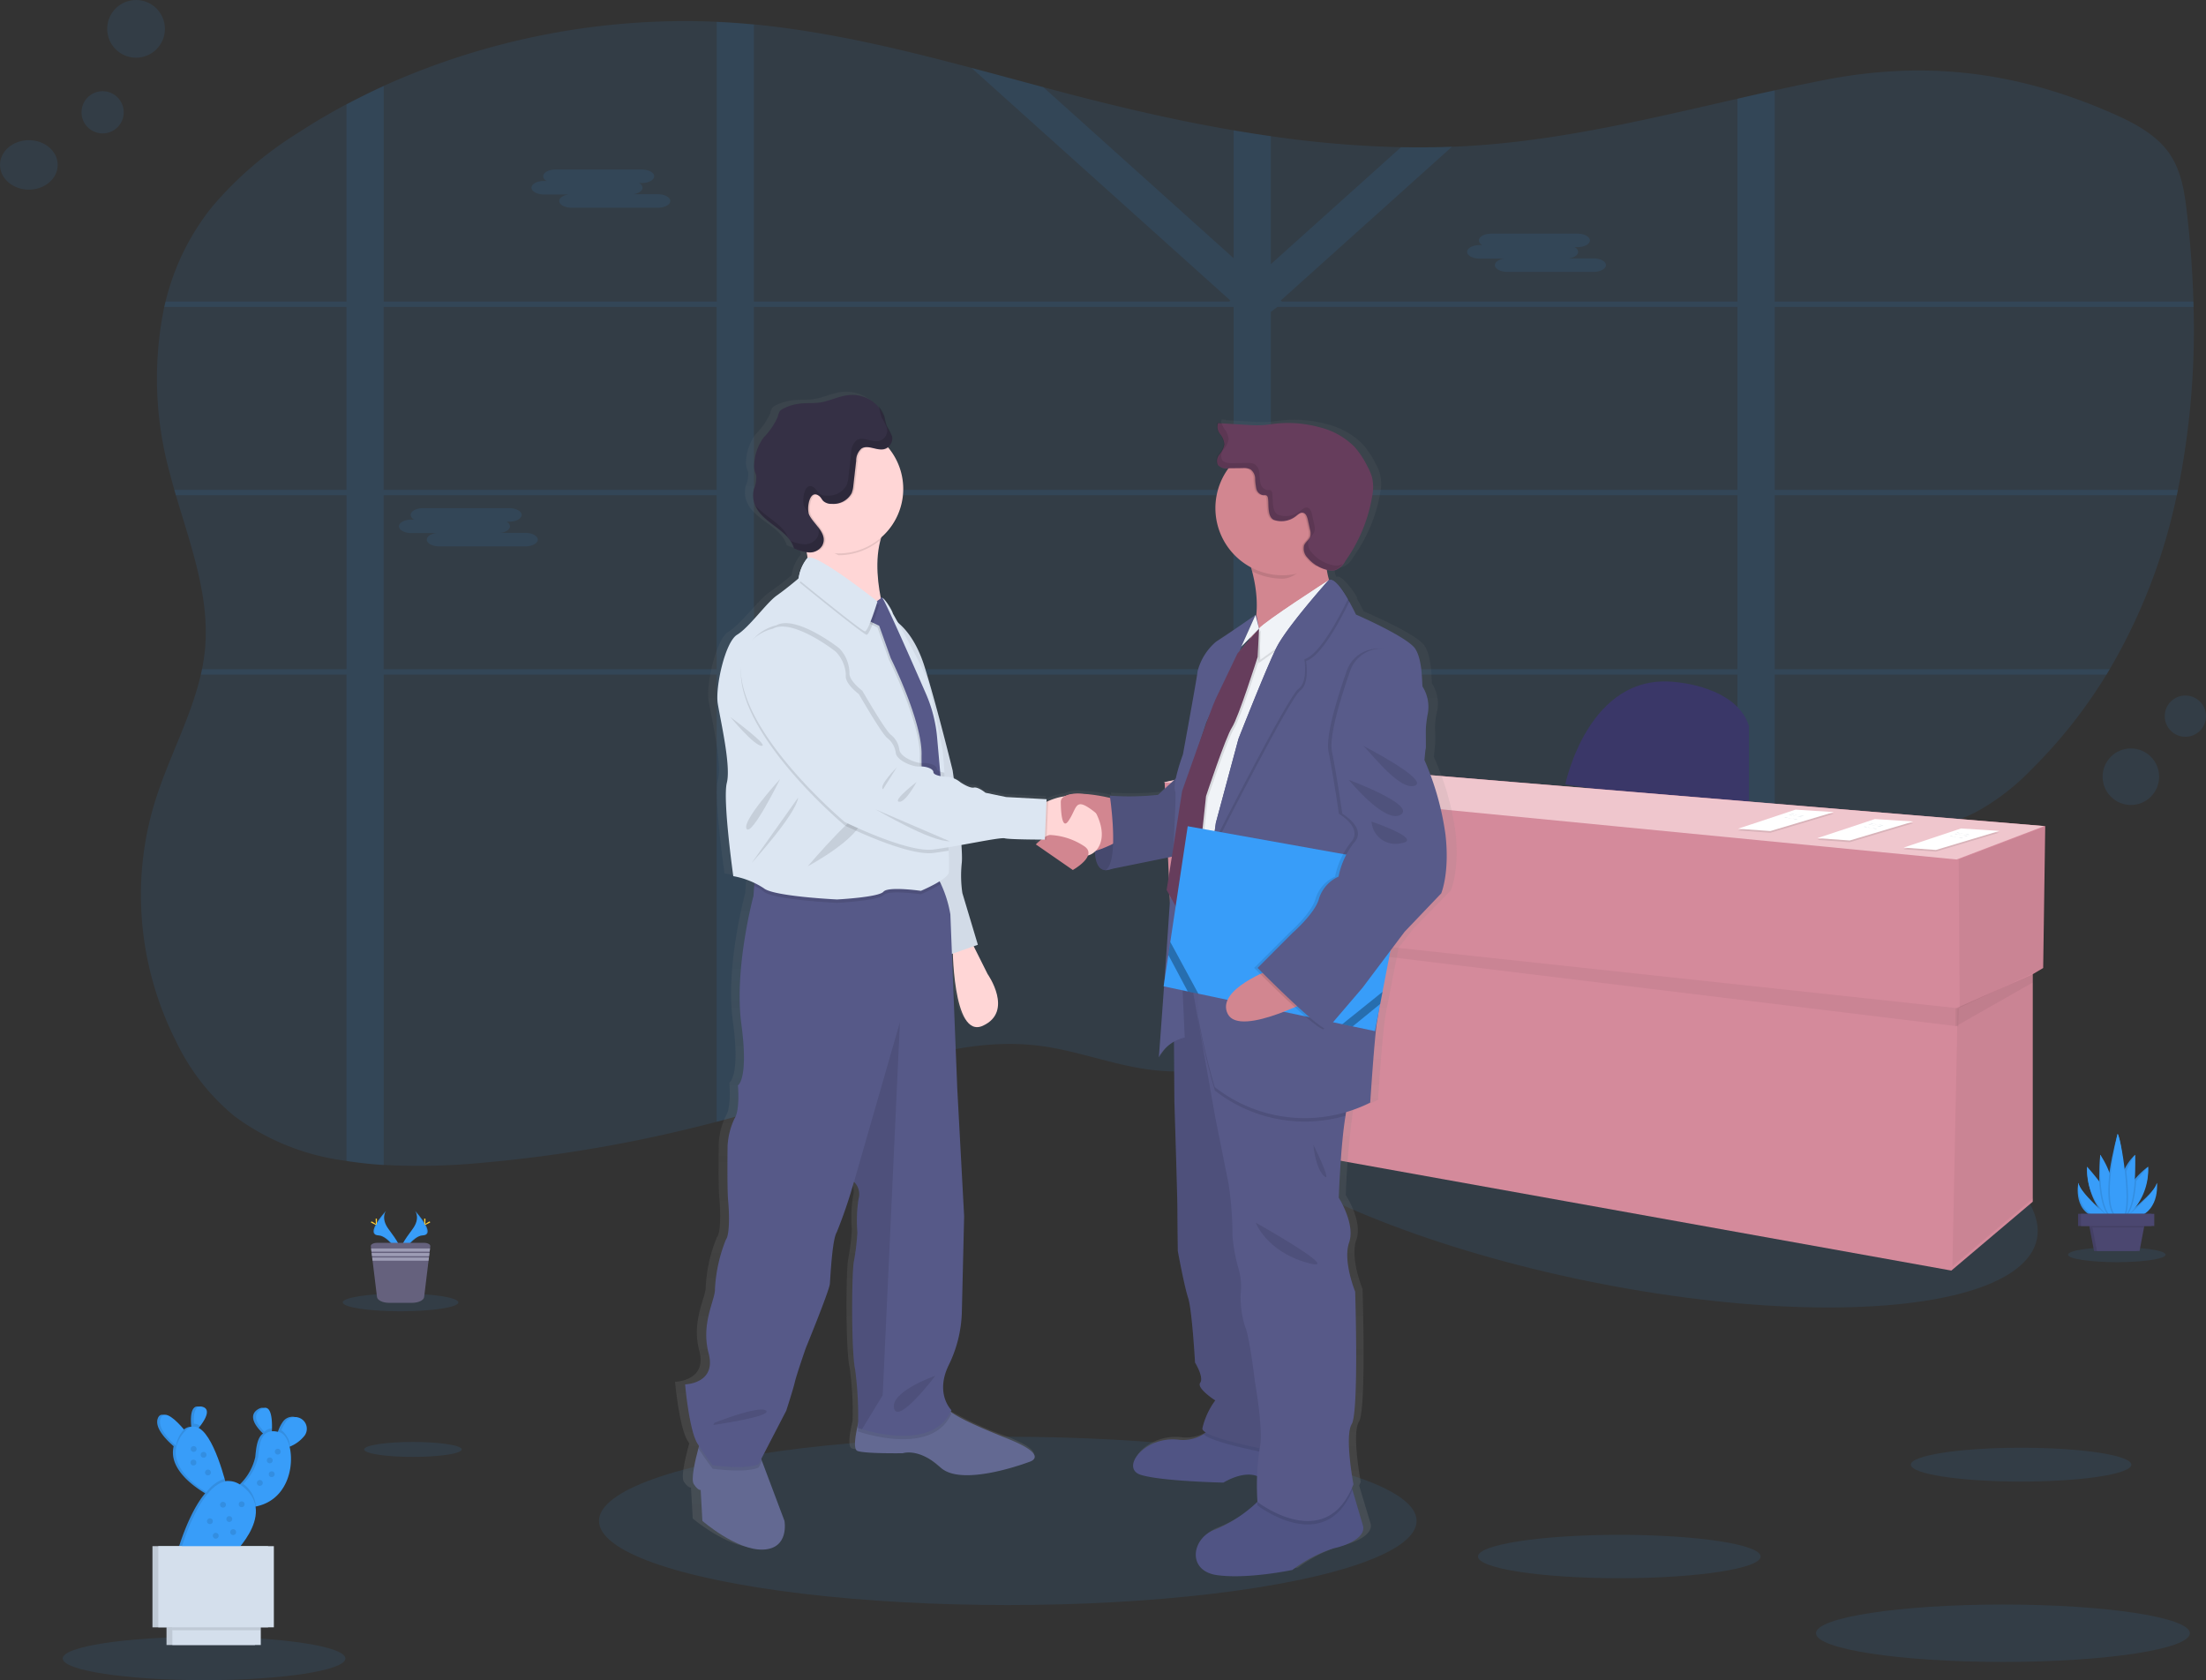 <svg xmlns="http://www.w3.org/2000/svg" xmlns:xlink="http://www.w3.org/1999/xlink" width="267.54" height="203.777" viewBox="0 0 267.54 203.777"><rect x="0" y="0" width="267.54" height="203.777" fill="#333333" stroke="none"/><defs><style>.a,.w{fill:#389df9;}.a,.f{opacity:0.1;}.b{fill:#3a3768;}.c{fill:#d48a9b;}.d{opacity:0.05;}.e{fill:#efc6cd;}.g{fill:#fff;}.h{fill:#d3dae1;}.i{fill:url(#a);}.j{fill:#585b8a;}.k{opacity:0.2;}.l{fill:#636992;}.m{fill:#ffd6d6;}.n{fill:#dce6f2;}.o{fill:#565988;}.p{fill:#505484;}.q{fill:#575988;}.r{fill:#d28690;}.s{fill:#575989;}.t{fill:#353045;}.u{fill:#f0f3f7;}.v{fill:#663d5c;}.x{opacity:0.3;}.y{opacity:0.15;}.z{fill:#ffd037;}.aa{fill:#65617d;}.ab{fill:#9d9cb5;}.ac{fill:#4b4770;}.ad{fill:#d4dfec;}</style><linearGradient id="a" x1="0.5" y1="1" x2="0.5" gradientUnits="objectBoundingBox"><stop offset="0" stop-color="gray" stop-opacity="0.251"/><stop offset="0.54" stop-color="gray" stop-opacity="0.122"/><stop offset="1" stop-color="gray" stop-opacity="0.102"/></linearGradient></defs><g transform="translate(0.24 0.803)"><path class="a" d="M370.128,99.394c-.047.218-.091.436-.142.651a70.045,70.045,0,0,1-8.134,21.1c-.13.218-.26.436-.392.654a60.634,60.634,0,0,1-9.17,11.575,27.8,27.8,0,0,1-6.587,5.059c-3.533,1.846-7.664,2.6-11.724,3.208-4.217.639-8.492,1.173-12.755,1.748q-2.272.3-4.518.639c-4.119.61-8.208,1.315-12.2,2.25a71.518,71.518,0,0,0-14.234,4.79q-.541.245-1.07.519c-.353.176-.708.355-1.055.536s-.69.362-1.031.548c-.176.1-.353.191-.526.291s-.345.189-.514.286c-.509.284-1.009.575-1.508.869l-.02.012c-.331.193-.656.392-.979.59-1.846,1.121-3.653,2.292-5.46,3.47l-1.136.735-1.761,1.139c-.343.223-.693.446-1.038.666-.245.162-.49.323-.757.49-1.283.808-2.583,1.6-3.918,2.358-.316.181-.634.362-.955.539a54.272,54.272,0,0,1-8.428,3.8l-.039.015a38.44,38.44,0,0,1-4.476,1.264c-.874.191-1.751.348-2.637.468a28.272,28.272,0,0,1-7.15.1c-4.67-.541-9.045-2.334-13.712-2.938-9.608-1.224-18.94,2.72-27.976,5.811q-3.333,1.139-6.714,2.133c-1.5.443-3,.862-4.518,1.266A170,170,0,0,1,164.562,181a79.79,79.79,0,0,1-12.035.267,44.191,44.191,0,0,1-4.515-.49,28.74,28.74,0,0,1-13.61-5.436,26.578,26.578,0,0,1-7.062-9.06,39.536,39.536,0,0,1-3.651-10.906c-.093-.517-.176-1.036-.245-1.555q-.184-1.332-.274-2.679a38.343,38.343,0,0,1,1.685-14.165c1.616-5.123,4.31-10.039,5.495-15.2q.073-.328.14-.654a22.64,22.64,0,0,0,.36-2.373c.6-6.342-1.714-12.525-3.533-18.727-.064-.215-.127-.433-.189-.651q-.294-1.033-.563-2.064a43.038,43.038,0,0,1-.651-20.123c.047-.218.1-.436.157-.651a29.462,29.462,0,0,1,5.539-11.345,43.92,43.92,0,0,1,10.443-9.04q2.882-1.885,5.96-3.524,2.2-1.175,4.515-2.226a88.923,88.923,0,0,1,40.38-7.774c.735.032,1.469.071,2.2.125s1.538.118,2.307.189c8.977.872,17.711,2.975,26.384,5.274,2.907.771,5.808,1.562,8.707,2.338,1.29.343,2.578.686,3.869,1.019,6.32,1.633,12.733,3.112,19.227,4.217q2.255.389,4.515.71a129.341,129.341,0,0,0,15.791,1.339q3.083.061,6.168-.054,1.557-.056,3.117-.169c10.737-.757,21.115-3.289,31.509-5.654q2.255-.514,4.518-1.014c1.979-.436,3.957-.857,5.945-1.246,12.373-2.431,23.4-1.033,34.905,3.984,2.615,1.139,5.228,2.515,6.829,4.652s2,4.763,2.3,7.3c.424,3.609.7,7.265.806,10.94,0,.215,0,.433.015.651A98.206,98.206,0,0,1,370.128,99.394Z" transform="translate(-106.229 -40.784)"/><path class="a" d="M296.791,121.468h-.808v.654h.916Zm-9.165,0a.042.042,0,0,0,0,.017c-.022.179-.047.357-.071.539v.1h7v-.039l.49-.615Zm-18.769,0v-21.1h8.056c-.086-.056-.174-.115-.264-.169l-.118-.076-.152-.093c-.088-.051-.176-.1-.269-.152s-.149-.083-.228-.125l-.054-.029h-6.971V98.561l-.189.073-.2.093h-.015l-.042.022-.125.066-.125.066c-.122.066-.245.14-.367.215l-.118.078-.245.157c-.316.211-.627.431-.948.637-.081.051-.162.1-.245.149-.174.1-.353.2-.536.289a2.044,2.044,0,0,1-.245.105l-.132.051-.122.042h0a5.735,5.735,0,0,1-.882.23v20.627H252.246c0,.024.017.044.024.069.066.2.132.389.2.585h11.876v22.616h.184l.213.012.384.022.615.073.282.027.306.032h.047l.541.066.115.015.262.037.375.054h0l.9-.039h0l.122.022a.852.852,0,0,1,.152.025V122.122H287.53v-.1c.024-.181.049-.36.071-.539a.043.043,0,0,1,0-.017Zm27.934,0h-.808v.654h.916Zm-9.67,0c-.029.218-.056.436-.086.654h7.809l.531-.654Zm-18.264,0v-21.1h8.056c-.086-.056-.174-.115-.264-.169l-.118-.076-.152-.093c-.088-.051-.176-.1-.269-.152s-.149-.083-.228-.125l-.054-.029h-6.971V98.561l-.189.073-.2.093h-.015l-.042.022-.125.066-.125.066c-.122.066-.245.14-.367.215l-.118.078-.245.157c-.316.211-.627.431-.948.637-.081.051-.162.1-.245.149-.174.1-.353.2-.536.289a2.044,2.044,0,0,1-.245.105l-.132.051-.122.042h0a5.735,5.735,0,0,1-.882.23v20.627H252.246c0,.024.017.044.024.069.066.193.135.389.2.585h11.873V144.73h.184l.213.012.384.022.615.076.282.027.306.032h.047l.541.066.115.015.262.037.375.054h0l.9-.039h0l.122.022a.852.852,0,0,1,.152.025V122.122h18.2c.029-.218.056-.436.086-.654Zm61.1-43.938h50.8c0-.218,0-.436-.015-.651H329.96V51.261q-2.263.49-4.518,1.014v24.6H270.192l-.14-.125.211-.186h0L290.814,58.1q-3.085.118-6.168.054L268.855,72.341V56.819q-2.262-.321-4.515-.71V71.626L241.251,50.874c-2.9-.776-5.8-1.567-8.707-2.338l31.4,28.218-.14.125H206.162v-33.6q-1.153-.108-2.307-.189c-.735-.054-1.469-.093-2.2-.125V76.879H161.264V50.744q-2.287,1.048-4.515,2.226V76.879H134.807c-.054.215-.11.433-.157.651h22.1V99.717H135.865c.061.218.125.436.189.651h20.7v21.1H139.227q-.066.326-.14.654h17.662v58.995c1.469.228,2.99.387,4.515.49V122.122h40.38v54.245c1.516-.4,3.019-.823,4.518-1.266V122.122h58.18v47.393a38.433,38.433,0,0,0,4.476-1.263l.039-.015V122.122h56.585v22.229q2.253-.331,4.518-.634V122.122H370.2c.132-.218.262-.436.392-.654H329.96v-21.1h48.762c.051-.215.1-.433.142-.651h-48.9Zm-168.7,0h40.38V99.717h-40.38Zm0,43.938v-21.1h40.38v21.1Zm44.9-43.938h58.18V99.717h-58.18Zm0,43.938v-21.1h58.18v21.1Zm119.28,0H268.857v-21.1h56.585Zm0-21.751H268.857V78.125l.793-.6h55.792Zm-37.817,21.751a.042.042,0,0,0,0,.017c-.022.179-.047.357-.071.539v.1h7v-.039l.49-.615Zm9.165,0h-.808v.654h.916Zm-27.934,0v-21.1h8.056c-.086-.056-.174-.115-.264-.169l-.118-.076-.152-.093c-.088-.051-.176-.1-.269-.152s-.149-.083-.228-.125l-.054-.029h-6.971V98.561l-.189.073-.2.093h-.015l-.042.022-.125.066-.125.066c-.122.066-.245.14-.367.215l-.118.078-.245.157c-.316.211-.627.431-.948.637-.081.051-.162.1-.245.149-.174.1-.353.2-.536.289a2.044,2.044,0,0,1-.245.105l-.132.051-.122.042h0a5.735,5.735,0,0,1-.882.23v20.627H252.246c0,.024.017.044.024.069.066.2.132.389.2.585h11.876v22.616h.184l.213.012.384.022.615.073.282.027.306.032h.047l.541.066.115.015.262.037.375.054h0l.9-.039h0l.122.022a.852.852,0,0,1,.152.025V122.122H287.53v-.1c.024-.181.049-.36.071-.539a.043.043,0,0,1,0-.017Z" transform="translate(-114.966 -41.107)"/><path class="a" d="M318.024,117.448h.35a.71.71,0,0,1-.428-.571h0c0-.451.673-.818,1.5-.818h10.47c.823,0,1.494.367,1.494.818h0c0,.448-.671.818-1.494.818h-.35a.7.7,0,0,1,.429.568c0,.384-.49.708-1.144.793h3.014c.82,0,1.494.367,1.494.818s-.673.818-1.494.818H321.388c-.82,0-1.494-.37-1.494-.818,0-.384.49-.705,1.144-.793h-3.014c-.823,0-1.494-.367-1.494-.818S317.2,117.448,318.024,117.448Z" transform="translate(-252.31 -96.3)"/><path class="a" d="M781.464,149.218h.35a.71.71,0,0,1-.426-.571h0c0-.451.671-.818,1.494-.818h10.47c.823,0,1.5.367,1.5.818h0c0,.448-.673.815-1.5.815H793a.71.71,0,0,1,.426.571c0,.384-.49.708-1.143.793H795.3c.823,0,1.494.367,1.494.818s-.671.818-1.494.818h-10.47c-.823,0-1.5-.37-1.5-.818,0-.384.49-.708,1.143-.793h-3.014c-.82,0-1.494-.367-1.494-.818S780.643,149.218,781.464,149.218Z" transform="translate(-602.271 -120.291)"/><path class="a" d="M252.386,285.178h.348a.708.708,0,0,1-.426-.571h0c0-.448.673-.818,1.494-.818h10.473c.82,0,1.494.37,1.494.818h0c0,.451-.673.818-1.494.818h-.35a.7.7,0,0,1,.426.568c0,.384-.49.708-1.143.793h3.014c.823,0,1.5.37,1.5.818s-.673.818-1.5.818H255.76c-.823,0-1.494-.367-1.494-.818,0-.382.49-.705,1.144-.793h-3.024c-.823,0-1.5-.367-1.5-.818S251.573,285.178,252.386,285.178Z" transform="translate(-202.743 -222.959)"/><ellipse class="a" cx="15.906" cy="52.344" rx="15.906" ry="52.344" transform="translate(141.041 144.1) rotate(-78.45)"/><path class="b" d="M828.56,382.094s2.784-13.666,13.414-12.4c0,0,7.346.5,8.857,5.314v10.629Z" transform="translate(-638.962 -287.766)"/><path class="c" d="M682.8,381.358l-94.657-7.848L576,376.042,576.759,393l.828.1.943,25.463,92.884,16.7,9.873-8.352v-27.6l1.263-.742Z" transform="translate(-434.996 -281.966)"/><path class="d" d="M979.912,405.56l-.255,17.209-10.25,4.809-.127-17.971Z" transform="translate(-731.976 -306.168)"/><path class="d" d="M975.925,478.94l.125,27.082-9.87,8.352.634-31.384Z" transform="translate(-729.635 -361.58)"/><path class="d" d="M582.781,454.992l94.537,11.535.049-2.189L582.71,454.13Z" transform="translate(-440.063 -342.845)"/><path class="d" d="M977.1,479.934v-.994l-9.366,4.133v2.194Z" transform="translate(-730.805 -361.58)"/><path class="e" d="M575.48,376.042l12.148-2.532,94.657,7.848-10.629,4.048Z" transform="translate(-434.603 -281.966)"/><path class="f" d="M948.974,407.55l4.645.3-7.7,2.3-3.92-.282Z" transform="translate(-711.376 -307.671)"/><path class="g" d="M948.974,406.72l4.645.3-7.7,2.307-3.92-.284Z" transform="translate(-711.376 -307.044)"/><path class="h" d="M1022.32,444.491c.184-.078.377.071.573.108.113.022.228,0,.34.022.228.029.453.181.671.105" transform="translate(-785.278 -344.293)"/><path class="h" d="M1021.34,445.06c.181-.078.377.069.573.108.113.02.228,0,.34.02.228.032.453.184.671.108" transform="translate(-784.538 -344.723)"/><path class="h" d="M1019.08,446.2c.184-.078.38.069.576.105.11.022.228,0,.338.022.23.032.456.184.671.105" transform="translate(-782.831 -345.584)"/><path class="f" d="M866.974,398.21l4.645.306-7.7,2.3-3.92-.284Z" transform="translate(-649.455 -300.618)"/><path class="g" d="M866.974,397.39l4.645.3-7.7,2.3-3.92-.282Z" transform="translate(-649.455 -299.998)"/><path class="h" d="M940.32,435.16c.184-.078.377.069.573.108.113.02.228,0,.34.02.228.032.453.184.671.108" transform="translate(-723.357 -337.247)"/><path class="h" d="M939.34,435.73c.181-.078.377.068.573.105.113.022.228,0,.34.022.228.032.453.184.671.105" transform="translate(-722.617 -337.677)"/><path class="h" d="M937.08,436.861c.184-.078.379.071.575.108.11.022.228,0,.338.022.23.029.456.184.671.105" transform="translate(-720.91 -338.531)"/><path class="f" d="M906.3,402.88l4.648.3-7.7,2.307-3.923-.284Z" transform="translate(-679.154 -304.144)"/><path class="g" d="M906.3,402.06l4.648.3-7.7,2.3-3.923-.284Z" transform="translate(-679.154 -303.525)"/><path class="h" d="M979.65,439.83c.184-.078.379.069.575.105.11.022.225,0,.338.022.228.029.455.184.671.105" transform="translate(-753.056 -340.773)"/><path class="h" d="M978.67,440.391c.184-.078.38.071.575.108.11.022.225,0,.338.022.228.029.455.184.671.105" transform="translate(-752.316 -341.197)"/><path class="h" d="M976.42,441.53c.181-.078.377.068.573.108.113.02.228,0,.34.02.228.032.453.184.671.108" transform="translate(-750.617 -342.057)"/><ellipse class="a" cx="49.58" cy="10.206" rx="49.58" ry="10.206" transform="translate(72.403 173.454)"/><path class="i" d="M482.307,279.462a33.213,33.213,0,0,0-2.622-9.082l.159-1.567s.034-.784-.017-1.959a8.91,8.91,0,0,1,.286-2.174,4.477,4.477,0,0,0-.644-3.183c-.108-.154.054-3.134-.911-4.6s-7.39-4.18-7.39-4.18-.345-.722-.833-1.567l.044-.086a9.21,9.21,0,0,0-1.469-1.981c-.394-.421-.774-.661-1.08-.544a8.813,8.813,0,0,1-.284-1.241c.064.017.13.034.193.047a2,2,0,0,0,.808.02,2.4,2.4,0,0,0,1.327-1.175,18.736,18.736,0,0,0,3.382-8.274,5.261,5.261,0,0,0-.086-1.827,6.165,6.165,0,0,0-.573-1.335,10.725,10.725,0,0,0-1.616-2.383A9.206,9.206,0,0,0,466.641,230a15.03,15.03,0,0,0-5.607-.419c-.49.056-.979.137-1.469.169a15.267,15.267,0,0,1-1.863-.032l-3.205-.186-.015-.049-.534-.032a1.351,1.351,0,0,0,.262,1.308,2.232,2.232,0,0,1,.541,1.263,2.583,2.583,0,0,1-.62,1.224,1.178,1.178,0,0,0-.2,1.281.736.736,0,0,0,.13.142,1.614,1.614,0,0,0,1.178.313h.073a7.976,7.976,0,0,0-1.623,4.829A8.12,8.12,0,0,0,458.12,247c.047.159.093.323.137.49a15,15,0,0,1,.514,5.294l-.056.122-.034-.13s-3.776,2.561-4.9,3.24a7.075,7.075,0,0,0-2.3,3.6c-.054.627-1.822,10.081-1.822,10.081a23.168,23.168,0,0,0-.886,2.919l-2.255,1.981a34.672,34.672,0,0,1-6,.105l.039.26a20.351,20.351,0,0,0-3.614-.49,3.832,3.832,0,0,0-1.959.262l-.047.022-.037.017a7.761,7.761,0,0,0-2.057.578c-.078.032-.149.064-.218.1l.015-.321-5.034-.26-2.571-.522s-.911-.735-1.447-.627-1.66-.627-1.66-.627a4.488,4.488,0,0,0-.828-.514c-.086-.593-.14-.953-.14-.953s-2-7.938-3.5-12.606a10.744,10.744,0,0,0-3.3-5.321c-.38-.661-.629-1.087-.629-1.087a4.863,4.863,0,0,0-1.3-1.9c-.037-.059-.064-.088-.078-.088a.286.286,0,0,0-.144.022,15.575,15.575,0,0,1-.022-7.013,7.74,7.74,0,0,0,2.826-5.965v-.208A7.706,7.706,0,0,0,413,232.5l-.083-.093a.648.648,0,0,0,.064-.051,1.313,1.313,0,0,0,.463-1.263,8.664,8.664,0,0,0-.666-1.286,8.326,8.326,0,0,1-.272-1.048,3.231,3.231,0,0,0-.771-1.344l.037.1a4.653,4.653,0,0,0-4.1-1.376c-1.1.176-2.133.691-3.242.85-.8.113-1.606.039-2.407.12a6.246,6.246,0,0,0-2.135.617,1.224,1.224,0,0,0-.453.333,1.791,1.791,0,0,0-.225.629,8.315,8.315,0,0,1-1.758,2.527,5.913,5.913,0,0,0-1.185,3.267,2.557,2.557,0,0,0,.086.894c.054.174.137.338.176.514a3.528,3.528,0,0,1-.3,1.609,3.131,3.131,0,0,0,.174,2.042c.967,2.165,4.143,2.887,4.8,5.159a6.32,6.32,0,0,0,1.589.49c.044.225.083.453.115.683a.182.182,0,0,0-.042.025,4.87,4.87,0,0,0-1.07,2.449l-.1.083c-.35.289-1.548,1.259-2.63,2.005-1.286.889-3.428,3.866-4.927,4.755s-2.733,6.366-2.409,8.357,1.66,7.574,1.124,9.611.8,11.335.8,11.335a13.691,13.691,0,0,1,2.625.779l-.027.406-.081,1.224s-2.427,8.776-1.5,15.532-.428,7.451-.428,7.451.284,2.995-.428,4.04a8.694,8.694,0,0,0-.857,3.342s-.071,5.154.071,6.611.213,4.111-.287,4.738a18.142,18.142,0,0,0-1.357,5.987c.071,1.254-1.785,4.111-.786,7.8s-2.938,3.761-2.938,3.761.5,5.632,1.572,7.243l.157.23c-.027.093-.054.191-.083.3-.4,1.469-.957,3.788-.573,4.349.57.837.857.7.857.7l.213,3.761s4.285,3.622,7.571,3.484,2.642-3.484,2.642-3.484l-2.8-7.258-.1-.245,3.11-5.877s.857-2.576,1.07-3.482,1.376-4.116,1.376-4.116,2.938-6.964,3-7.8.286-5.36.857-6.268a58.013,58.013,0,0,0,2.143-6.122l.039.034a2.064,2.064,0,0,1,.534,2.054,16.416,16.416,0,0,0-.144,4.038,27.466,27.466,0,0,1-.428,3.484c-.286,1.185-.355,10.865.144,13.161a37.26,37.26,0,0,1,.367,6.584c-.335,1.383-.629,3.1-.083,3.306.931.35,5.644.279,5.644.279s2-.7,4.714,1.741,11.068-.7,11.068-.7,2.571-.7-2.5-2.716a43.119,43.119,0,0,1-7.317-3.35c.034-.066.071-.132.1-.2,0,0-2.072-1.959-.358-5.431a15.124,15.124,0,0,0,1.643-6.408l.286-11.7-.857-15.534-.664-16.3.117-.039c.113,3,.7,10.132,3.761,8.749,3.857-1.741.571-6.268.571-6.268l-1.731-3.374.517-.176-1.937-6.259a14.119,14.119,0,0,1-.073-3.69,14.6,14.6,0,0,0-.044-2.155,38.644,38.644,0,0,1,5.4-.806c.514.125,3.391.149,4.523.154-.37.289-.666.575-.666.575l4.606,3.1s1.562-.855,1.888-1.761a2.033,2.033,0,0,0,.862-.46c.049,1.07.333,2.228,1.322,2.255a1.715,1.715,0,0,0,.72-.142l7.532-1.491-.646,4.038.451.8c-.228,3.406-.49,7.023-.72,10.2l-.105.7.054.012c-.357,4.9-.644,8.607-.644,8.607a4.512,4.512,0,0,1,1.878-1.888l.049,7.268s.377,11.491.377,13.059.051,5.066.051,5.066.806,4.283,1.286,5.693.857,7.836.857,7.836,1.126,1.775.644,2.449,1.876,2.14,1.876,2.14a9.193,9.193,0,0,0-1.609,3.4c-.012.157.142.323.421.49-.088.071-.179.142-.279.211a4.892,4.892,0,0,1-3.247.656c-4.18-.367-7.126,3.5-4.555,4.283s10.284.94,10.284.94,2.336-1.457,4.163-.8c-.027,1.533.049,2.938.061,3.124l-.022.017a16.984,16.984,0,0,1-5.225,3.352c-2.938.992-3.59,5.015.213,5.536s9.373-.627,9.373-.627a17.277,17.277,0,0,1,5.088-2.61c2.2-.47,4.072-1.516,3.7-2.769-.245-.8-.874-2.9-1.3-4.31q-.037-.127-.074-.245c.066-.147.132-.3.193-.455,0,0-1.124-5.85-.213-7.312s.429-16.09.429-16.09-1.555-3.707-.749-5.953-1.285-5.434-1.285-5.434a99.25,99.25,0,0,1,.84-9.949l.081-.441a20.049,20.049,0,0,0,2.987-1.153s.536-8.046.857-9.873c.032-.171.076-.448.13-.808l.245-1.29h0l.289-1.469h0l.979-5.007,1.768-2.287,4.555-4.652S482.844,284.112,482.307,279.462Zm-70.237-28.73-.034.024a.426.426,0,0,1-.012-.054A.221.221,0,0,0,412.071,250.732Zm45,5.7-.176.384.644-.642-.874.979.294-.617Zm-4.349,8.986c-.169.448-.35.933-.539,1.437l.345-1.031Z" transform="translate(-306.03 -179.379)"/><path class="j" d="M595.644,441.83s-.6,3.994,1.2,4.045,3-3.08,3-3.08l-.735-2.5Z" transform="translate(-463.007 -341.138)"/><path class="k" d="M595.644,441.83s-.6,3.994,1.2,4.045,3-3.08,3-3.08l-.735-2.5Z" transform="translate(-463.007 -341.138)"/><path class="l" d="M404.943,757.974c-3.2.14-7.38-3.479-7.38-3.479l-.208-3.759s-.277.14-.835-.7c-.375-.561.164-2.884.558-4.346.191-.715.348-1.224.348-1.224l7.028,1.88.335.889,2.728,7.253S408.143,757.835,404.943,757.974Z" transform="translate(-312.618 -570.835)"/><path class="l" d="M497.916,731.494s-8.142,3.132-10.774.7-4.594-1.741-4.594-1.741-4.594.071-5.5-.279c-.534-.2-.245-1.944.088-3.33.225-.957.47-1.748.47-1.748s8-2.716,9.256-1.046a6,6,0,0,0,1.334,1.273c1.45,1.048,3.715,2,7.3,3.46C500.421,730.8,497.916,731.494,497.916,731.494Z" transform="translate(-373.3 -555.002)"/><path class="m" d="M527.117,496.35l2.226,4.454s3.2,4.525-.556,6.264-3.688-10.02-3.688-10.02Z" transform="translate(-409.809 -383.471)"/><path class="n" d="M495.25,338.61s2.436,1.114,3.9,5.776,3.411,12.6,3.411,12.6,1.322,8.977,1.112,11.2a14.449,14.449,0,0,0,.071,3.688l1.878,6.264-3.759,1.322-5.776-22.131Z" transform="translate(-387.268 -264.355)"/><path class="d" d="M495.25,338.61s2.436,1.114,3.9,5.776,3.411,12.6,3.411,12.6,1.322,8.977,1.112,11.2a14.449,14.449,0,0,0,.071,3.688l1.878,6.264-3.759,1.322-5.776-22.131Z" transform="translate(-387.268 -264.355)"/><path class="f" d="M406.543,746.368l.335.889-.411.786c-1.6.7-5.568.14-5.568.14s-.735-.933-1.738-2.468c.191-.715.348-1.224.348-1.224Z" transform="translate(-314.707 -570.85)"/><path class="f" d="M489.567,725.647c-2.03,4.6-8.93,2.892-10.847,2.316-.316-.1-.49-.159-.49-.159s.012-.375.017-.965c.225-.957.47-1.748.47-1.748s8-2.716,9.256-1.046a6,6,0,0,0,1.334,1.273A2.358,2.358,0,0,0,489.567,725.647Z" transform="translate(-374.416 -555.002)"/><path class="o" d="M424.57,521.438c-1.67,3.477.35,5.429.35,5.429-2.03,4.6-8.93,2.892-10.847,2.314-.316-.093-.49-.157-.49-.157a42.4,42.4,0,0,0-.348-7.1c-.487-2.3-.419-11.969-.14-13.152a28,28,0,0,0,.416-3.482,16.967,16.967,0,0,1,.14-4.035,2.084,2.084,0,0,0-.519-2.052l-.037-.037a57.943,57.943,0,0,1-2.089,6.122c-.558.9-.764,5.429-.835,6.264s-2.924,7.8-2.924,7.8-1.112,3.2-1.32,4.1-1.046,3.482-1.046,3.482l-3.355,6.474c-1.6.7-5.568.139-5.568.139s-.764-.979-1.81-2.576-1.53-7.236-1.53-7.236,3.827-.071,2.853-3.759.835-6.543.766-7.8a18.527,18.527,0,0,1,1.322-5.984c.487-.627.416-3.271.277-4.733s-.069-6.611-.069-6.611a8.841,8.841,0,0,1,.835-3.34c.7-1.043.419-4.038.419-4.038s1.32-.7.416-7.446,1.469-15.519,1.469-15.519l.081-1.224.127-1.983s19.9-1.254,21.506.277a5.281,5.281,0,0,1,1.016,1.457,14.5,14.5,0,0,1,1.151,3.7l.835,21.088.835,15.519-.279,11.692A15.543,15.543,0,0,1,424.57,521.438Z" transform="translate(-309.768 -356.637)"/><path class="f" d="M481.14,538.42l-2.089,45.236-2.507,4.123c-.316-.093-.49-.157-.49-.157a42.4,42.4,0,0,0-.348-7.1c-.487-2.3-.419-11.969-.14-13.152a28,28,0,0,0,.416-3.482,16.966,16.966,0,0,1,.14-4.035,2.084,2.084,0,0,0-.519-2.052l.034-.245Z" transform="translate(-372.24 -415.239)"/><path class="f" d="M406.717,731.861s5.429-2.157,6.264-1.469-6.4,1.739-6.4,1.739Z" transform="translate(-320.31 -560.102)"/><path class="f" d="M501.022,713.5c-.208.071-5.5,1.959-5.01,3.967S501.022,713.5,501.022,713.5Z" transform="translate(-387.82 -547.449)"/><path class="m" d="M449.07,285.092s1.773,4.28.835,6.474,10.125,5.95,10.125,5.95-3.235-8.352-.1-13.051S449.07,285.092,449.07,285.092Z" transform="translate(-352.396 -222.006)"/><path class="p" d="M662.209,772.937a16.707,16.707,0,0,0-4.958,2.61s-5.429,1.148-9.136.627-3.078-4.542-.208-5.534a16.662,16.662,0,0,0,5.1-3.347c.47-.433.749-.735.749-.735l10.39-2.089s.169.58.4,1.381c.416,1.413,1.031,3.509,1.266,4.307C666.176,771.424,664.35,772.467,662.209,772.937Z" transform="translate(-500.759 -585.938)"/><path class="p" d="M636.1,741.89s-4.386.47-6.212-.573-4.437.627-4.437.627-7.517-.157-10.022-.94.365-4.652,4.437-4.28a4.677,4.677,0,0,0,3.166-.656A3.335,3.335,0,0,0,624.411,734l8.815.521,1.224,3.125Z" transform="translate(-477.312 -562.929)"/><path class="f" d="M660.923,739.071s-10.245-1.675-11.553-3A3.336,3.336,0,0,0,650.749,734l8.815.521,1.224,3.125Z" transform="translate(-503.65 -562.929)"/><path class="q" d="M634.52,513.238l.105,15.292s.365,11.484.365,13.051.051,5.061.051,5.061.784,4.28,1.254,5.691.835,7.836.835,7.836,1.1,1.775.627,2.449,1.827,2.14,1.827,2.14a9.146,9.146,0,0,0-1.565,3.394c-.1,1.357,11.69,3.284,11.69,3.284l-4.591-47.08-3.656-11.795Z" transform="translate(-492.436 -395.712)"/><path class="f" d="M634.52,513.238l.105,15.292s.365,11.484.365,13.051.051,5.061.051,5.061.784,4.28,1.254,5.691.835,7.836.835,7.836,1.1,1.775.627,2.449,1.827,2.14,1.827,2.14a9.146,9.146,0,0,0-1.565,3.394c-.1,1.357,11.69,3.284,11.69,3.284l-4.591-47.08-3.656-11.795Z" transform="translate(-492.436 -395.712)"/><path class="f" d="M687.553,765.863c-3.411,8.132-11.523,1.856-11.523,1.856s0-.157-.02-.426c.47-.433.749-.735.749-.735l10.39-2.089S687.318,765.063,687.553,765.863Z" transform="translate(-523.767 -585.938)"/><path class="q" d="M662.925,569.648c-3.342,8.57-11.641,2.14-11.641,2.14a30,30,0,0,1,.262-6.472c.524-2.035-.575-8.144-.575-8.144s-.627-5.429-1.2-6.68a11.9,11.9,0,0,1-.521-3.967,7.575,7.575,0,0,0-.262-3.029,20.379,20.379,0,0,1-.734-3.967,41.859,41.859,0,0,0-.47-6.315l-1.619-8.081-2.924-16.548.913-.157,16.364-2.87s3.08,15.671,2.035,17.278a6.734,6.734,0,0,0-.588,2.118c-.6,3.555-.82,9.939-.82,9.939s2.035,3.183,1.254,5.429.734,5.95.734,5.95.47,14.616-.419,16.078S662.925,569.648,662.925,569.648Z" transform="translate(-499.021 -390.426)"/><path class="r" d="M679.639,298.806s-14.824,10.439-11.484,5.218c1.8-2.811,1.469-6.391.764-9.094a21.458,21.458,0,0,0-1.469-3.989s12.6-5.358,10.926-.556a8.994,8.994,0,0,0-.49,3.487A9.305,9.305,0,0,0,679.639,298.806Z" transform="translate(-517.302 -226.43)"/><path class="r" d="M584.58,426.058s-6.264-1.81-7.307-.034.313,5.671,2.2,6.3,6.229-2.123,6.229-2.123Z" transform="translate(-448.933 -329.776)"/><path class="j" d="M609.819,416l-2.61,2.4a33.023,33.023,0,0,1-5.847.1s1.2,8.039-.522,9.031l10.544-2.14Z" transform="translate(-467.003 -322.796)"/><path class="f" d="M609.819,416l-2.61,2.4a33.023,33.023,0,0,1-5.847.1s1.2,8.039-.522,9.031l10.544-2.14Z" transform="translate(-467.003 -322.796)"/><path class="f" d="M452.3,249.971a7.836,7.836,0,0,1-7.836,7.836c-4.021-1.932-7.836-3.5-7.836-7.836a7.836,7.836,0,1,1,15.659,0Z" transform="translate(-342.998 -191.27)"/><path class="m" d="M452.409,250.125a7.821,7.821,0,1,1-1.773-4.954A7.821,7.821,0,0,1,452.409,250.125Z" transform="translate(-343.104 -191.635)"/><path class="f" d="M449.465,463.063a17.7,17.7,0,0,1-2.427,1.259s-3.967-.575-4.54.1-5.632.94-5.632.94-7.726-.365-8.874-1.357a4.7,4.7,0,0,0-1.173-.7l.127-1.983s19.9-1.254,21.506.277A5.281,5.281,0,0,1,449.465,463.063Z" transform="translate(-335.594 -356.66)"/><path class="n" d="M436.67,346.409c-.157.886-3.394,2.243-3.394,2.243s-3.967-.573-4.54.105-5.632.94-5.632.94-7.725-.367-8.874-1.359a9.962,9.962,0,0,0-3.707-1.469s-1.305-9.29-.781-11.325-.784-7.623-1.1-9.606.886-7.463,2.348-8.35,3.55-3.864,4.8-4.75c1.055-.747,2.221-1.714,2.561-2.005l.1-.083A4.942,4.942,0,0,1,419.5,308.3c.835-.83,8.507,5.272,8.507,5.272s.054.47.575-.416c.118-.2,1.129,1.261,1.305,1.878,0,0,4.175,7.309,4.437,8.815s1.357,6.42,1.565,7.62c.054.309.142,1.391.245,2.84.02.284.037.585.059.9.154,2.4.321,5.475.421,7.8,0,.264.022.519.029.764a25.993,25.993,0,0,1,.024,2.64Z" transform="translate(-321.832 -241.409)"/><path class="f" d="M415,387.21s2.87,3.5,3.81,3.5S415,387.21,415,387.21Z" transform="translate(-326.668 -301.055)"/><path class="f" d="M426.955,417.91s-4.7,5.115-4.072,6.055S426.955,417.91,426.955,417.91Z" transform="translate(-332.577 -324.238)"/><path class="f" d="M425.62,435.014s5.387-5.9,5.632-7.934Z" transform="translate(-334.688 -331.163)"/><path class="f" d="M453.33,441.454s6.212-3.289,6.734-5.9S453.33,441.454,453.33,441.454Z" transform="translate(-355.613 -337.187)"/><path class="f" d="M482.862,329.481,482,331.567l1.435.678,1.41,3.942s3.888,7.777,3.732,11.822a71.654,71.654,0,0,0,.705,10.125l2.243-.416-1.058-11.9a17.162,17.162,0,0,0-1.366-5.34c-1.792-4.1-5.127-11.68-5.338-11.68-.286,0-.086.105-.086.105Z" transform="translate(-377.262 -256.948)"/><path class="s" d="M483.712,328.628l-.862,2.089,1.437.678,1.408,3.942s3.888,7.777,3.732,11.822a71.667,71.667,0,0,0,.705,10.125l2.245-.416-1.06-11.9a17.1,17.1,0,0,0-1.364-5.34c-1.792-4.106-5.127-11.68-5.336-11.68-.289,0-.088.105-.088.105Z" transform="translate(-377.904 -256.306)"/><path class="m" d="M574.164,433.589a19.568,19.568,0,0,1-4.753-1.959l-.441-.245.054-4.043a7.11,7.11,0,0,1,.8-.4c1.391-.607,4.244-1.432,5.674,1.224C577.425,431.726,575.547,433.682,574.164,433.589Z" transform="translate(-442.937 -330.59)"/><path class="f" d="M450.506,245.09a1.158,1.158,0,0,1-.365.149c-.908.2-1.942-.583-2.72-.081a1.971,1.971,0,0,0-.649,1.511q-.167,1.469-.333,2.919a3.6,3.6,0,0,1-.215,1.006,2.525,2.525,0,0,1-2.4,1.278,1.432,1.432,0,0,1-1.036-.343c-.169-.171-.26-.411-.446-.568-1.224-1.026-1.6,1.489-1.273,2.2.519,1.168,2.363,2.294,1.589,3.778a1.415,1.415,0,0,1-.568.571,7.836,7.836,0,1,1,8.418-12.424Z" transform="translate(-342.974 -191.553)"/><path class="t" d="M434.359,240.034c.184.154.277.394.446.566a1.435,1.435,0,0,0,1.036.343,2.512,2.512,0,0,0,2.4-1.281,3.487,3.487,0,0,0,.218-1l.333-2.919a1.963,1.963,0,0,1,.649-1.511c.779-.49,1.812.279,2.72.081a1.33,1.33,0,0,0,.979-1.533,8.631,8.631,0,0,0-.646-1.283,8.382,8.382,0,0,1-.267-1.046,4.146,4.146,0,0,0-4.677-2.649c-1.077.179-2.079.693-3.159.85-.774.113-1.565.039-2.346.122a5.92,5.92,0,0,0-2.081.615,1.209,1.209,0,0,0-.441.333,1.838,1.838,0,0,0-.22.627,8.37,8.37,0,0,1-1.714,2.527,6.021,6.021,0,0,0-1.161,3.259,2.61,2.61,0,0,0,.083.894c.051.171.132.338.171.514a3.582,3.582,0,0,1-.289,1.606,3.213,3.213,0,0,0,.171,2.042c.94,2.162,4.038,2.885,4.682,5.154a5.142,5.142,0,0,0,1.822.49,1.757,1.757,0,0,0,1.606-.82c.771-1.469-1.07-2.61-1.589-3.776C432.76,241.518,433.125,239.006,434.359,240.034Z" transform="translate(-335.202 -180.635)"/><path class="f" d="M678.418,290.385a9,9,0,0,0-.49,3.487c-.377.321-.789-.639-1.224-.392-1.195.691-2.576,2.334-4.055,2.334a8.122,8.122,0,0,1-3.69-.884,21.454,21.454,0,0,0-1.469-3.989S680.088,285.584,678.418,290.385Z" transform="translate(-517.333 -226.43)"/><path class="r" d="M671.548,258.644A8.144,8.144,0,1,1,663.4,250.5,8.144,8.144,0,0,1,671.548,258.644Z" transform="translate(-508.098 -197.82)"/><path class="u" d="M658.326,324.164s-1.533,1.67-1.741,1.807-4.652,18.854-4.731,19.072-5.292,17.118-5.292,17.118l-8.352,4.106.7-20.671,6.121-17.047s2.02-2.3,2.645-3.132,8.421-5.847,8.421-5.847l1.332,2.745Z" transform="translate(-495.222 -249.978)"/><path class="f" d="M685.758,324.025l-9.6,6.876L676,327.125c.627-.835,8.421-5.845,8.421-5.845Z" transform="translate(-523.759 -251.269)"/><path class="u" d="M686.623,322.315l-9.6,6.876-.149-3.773c.627-.838,8.421-5.847,8.421-5.847Z" transform="translate(-524.416 -249.978)"/><path class="j" d="M639.079,336.59l.321,1.68-2.148,2.182,1.714-3.837s-3.673,2.559-4.775,3.237a6.971,6.971,0,0,0-2.245,3.6c-.042.627-1.775,10.074-1.775,10.074s-1.305,3.5-.938,4.488-1.983,32.258-1.983,32.258a4.653,4.653,0,0,1,3.139-2.407l-.837-18.477s1.019-12.292,1.07-12.449L633,349.658Z" transform="translate(-486.946 -262.83)"/><path class="f" d="M643.2,344.3l-.167,3.428s-2.324,7.334-3.1,8.533-3.159,8.352-3.159,8.352l-1.339,12.424-2.3,1.046L632,376l1.881-12s3.548-10.125,4.072-11.171l2.618-5.514Z" transform="translate(-490.533 -268.652)"/><path class="v" d="M642.315,343.45l-.164,3.428s-2.324,7.334-3.107,8.534-3.156,8.352-3.156,8.352l-1.332,12.422-2.3,1.043-1.148-2.086,1.881-12s3.548-10.128,4.07-11.171l2.637-5.507Z" transform="translate(-489.861 -268.01)"/><path class="r" d="M566.31,446.8l4.488,3.107s3.166-1.775,1.322-2.924a8.176,8.176,0,0,0-4.072-1.322C567.456,445.66,566.31,446.8,566.31,446.8Z" transform="translate(-440.928 -345.193)"/><path class="r" d="M579,425.577a.69.69,0,0,0-.326.59c0,.953.108,3.475.906,2.336.979-1.393.8-2.645,2.3-1.741a8.817,8.817,0,0,1,2.4,2.2l-.416-2.992S580.781,424.455,579,425.577Z" transform="translate(-450.261 -329.715)"/><path class="f" d="M664.99,522.8a6.741,6.741,0,0,0-.588,2.118,17.693,17.693,0,0,1-15.85-3.058,79.885,79.885,0,0,1-1.983-8.35,27.214,27.214,0,0,1,.025-5.118l16.364-2.87S666.036,521.179,664.99,522.8Z" transform="translate(-501.454 -390.395)"/><path class="j" d="M674.343,335.451a16.218,16.218,0,0,0-.26,4.124l-3.759,17.748s-1.827,13.676-2.14,15.5-.835,9.866-.835,9.866a17.68,17.68,0,0,1-18.854-1.878,80.034,80.034,0,0,1-1.983-8.352c-.524-3.1,1.019-15.519,1.748-21.036.218-1.633.365-2.662.365-2.662l2.74-10.179s3.367-8.587,4.62-11.092,6.288-8.132,6.288-8.132c.624-.4,1.624,1,2.365,2.28.561.965.979,1.861.979,1.861s6.264,2.713,7.2,4.163.784,4.437.889,4.594A4.6,4.6,0,0,1,674.343,335.451Z" transform="translate(-501.411 -249.767)"/><path class="f" d="M665.965,329.778s.47,2.767-.735,3.6c-1.163.808-9.821,17.833-10.36,18.9.218-1.636.365-2.664.365-2.664l2.74-10.177s3.369-8.587,4.621-11.095,6.291-8.132,6.291-8.132c.624-.4,1.621,1,2.363,2.28C670.13,324.812,667.8,329.205,665.965,329.778Z" transform="translate(-507.803 -250.408)"/><path class="j" d="M665.1,328.928s.468,2.767-.735,3.6S654.546,350.361,654,351.424c.218-1.633.365-2.662.365-2.662l2.74-10.179s3.367-8.587,4.621-11.092,6.288-8.132,6.288-8.132c.624-.4,1.623,1,2.365,2.28C669.265,323.96,666.929,328.355,665.1,328.928Z" transform="translate(-507.146 -249.766)"/><path class="w" d="M605,410.4l-2.946,15.326v0l-.282,1.467v0l-.634,3.3-2.706-.573-1.261-.267-17.451-3.7-1.283-.272-2.929-.62.573-3.805.237-1.582,2.113-14.031Z" transform="translate(-434.626 -306.236)"/><path class="r" d="M666.143,511.92s-6.942,2.5-5.429,5.48,11.222-2.3,11.222-2.3Z" transform="translate(-512.054 -395.228)"/><path class="f" d="M703.8,599.1c0,.208.262,2.872,1.305,3.81S703.8,599.1,703.8,599.1Z" transform="translate(-544.752 -461.061)"/><path class="f" d="M675.24,637.68s1.251,3.445,6.21,4.856S675.24,637.68,675.24,637.68Z" transform="translate(-523.185 -490.194)"/><path class="f" d="M676.434,258.71a8.142,8.142,0,0,1-4.082,7.059,4.336,4.336,0,0,1-1.224-1.021,1.582,1.582,0,0,1-.419-1.533c.172-.414.624-.676.734-1.1a1.625,1.625,0,0,0-.039-.788c-.091-.4-.176-.808-.265-1.21-.076-.343-.21-.747-.551-.83s-.625.2-.891.411a2.794,2.794,0,0,1-2.693.443c-.786-.424-.566-1.841-.693-2.608a.456.456,0,0,0-.171-.345.715.715,0,0,0-.355-.025,1.022,1.022,0,0,1-.886-.786,6.749,6.749,0,0,1-.142-1.261,1.407,1.407,0,0,0-.563-1.09,1.741,1.741,0,0,0-.928-.152l-1.535.017a8.144,8.144,0,0,1,14.692,4.829Z" transform="translate(-512.983 -197.886)"/><path class="v" d="M665.53,252.922c.267-.211.561-.49.891-.409s.473.49.549.828l.264,1.207a1.639,1.639,0,0,1,.042.791c-.125.431-.575.691-.749,1.1a1.582,1.582,0,0,0,.419,1.53,4.409,4.409,0,0,0,2.52,1.506,1.851,1.851,0,0,0,.786.017,2.326,2.326,0,0,0,1.293-1.173,19,19,0,0,0,3.3-8.269,5.3,5.3,0,0,0-.083-1.824,6.122,6.122,0,0,0-.558-1.335,10.78,10.78,0,0,0-1.574-2.383,8.943,8.943,0,0,0-4.231-2.373,14.33,14.33,0,0,0-5.463-.429c-.49.056-.96.137-1.442.169a14.514,14.514,0,0,1-1.817-.029l-3.6-.215a1.4,1.4,0,0,0,.245,1.308,2.347,2.347,0,0,1,.529,1.263,2.6,2.6,0,0,1-.6,1.224,1.205,1.205,0,0,0-.193,1.281,1.37,1.37,0,0,0,1.224.4l1.817-.02a1.736,1.736,0,0,1,.923.159,1.411,1.411,0,0,1,.563,1.09,7.207,7.207,0,0,0,.142,1.261,1.019,1.019,0,0,0,.886.786.661.661,0,0,1,.355.027.451.451,0,0,1,.171.343c.127.766-.108,2.182.693,2.608A2.82,2.82,0,0,0,665.53,252.922Z" transform="translate(-508.597 -191.114)"/><path class="f" d="M689.864,353.4a3.991,3.991,0,0,0-4.2,2.681c-.979,2.789-2.613,7.821-2.2,9.809.575,2.818,1.254,7.517,1.254,7.517s2.975,1.714,1.469,3.443a9.751,9.751,0,0,0-1.932,4.177,4.342,4.342,0,0,0-2.348,2.61c-.416,1.775-3.237,4.226-3.237,4.226l-4.226,4.229s6.993,7.1,8.4,7.463l4.332-5.064,5.115-6.785,4.437-4.652s1.043-2.449.522-7.1a33.986,33.986,0,0,0-2.559-9.082l.157-1.567S695.327,354.079,689.864,353.4Z" transform="translate(-522.581 -275.507)"/><path class="j" d="M691.571,353.4a3.991,3.991,0,0,0-4.195,2.681c-.979,2.789-2.613,7.821-2.2,9.809.573,2.818,1.251,7.517,1.251,7.517s2.975,1.714,1.469,3.443a9.731,9.731,0,0,0-1.93,4.177,4.35,4.35,0,0,0-2.351,2.61c-.419,1.775-3.235,4.226-3.235,4.226L676.15,392.1s6.993,7.1,8.4,7.463l4.332-5.064,5.1-6.785,4.437-4.652s1.046-2.449.522-7.1a34.135,34.135,0,0,0-2.556-9.082l.157-1.567S697.034,354.08,691.571,353.4Z" transform="translate(-523.872 -275.509)"/><path class="f" d="M721.28,418.34s4.437,5.426,6.317,4.226S721.28,418.34,721.28,418.34Z" transform="translate(-557.952 -324.563)"/><path class="f" d="M728.1,401.28c.47.157,4.334,5.534,6.317,4.9S728.1,401.28,728.1,401.28Z" transform="translate(-563.102 -311.68)"/><path class="f" d="M732.58,439a2.906,2.906,0,0,0,3.445,2.662C739.209,441.243,732.58,439,732.58,439Z" transform="translate(-566.485 -340.164)"/><path class="f" d="M615.711,301.83l-1.721,3.837,2.15-2.182Z" transform="translate(-463.683 -227.837)"/><path class="u" d="M615.711,300.98l-1.721,3.837,2.15-2.182Z" transform="translate(-463.683 -227.196)"/><path class="x" d="M581.489,469.228l-1.283-.272-2.356-4.425.237-1.582Z" transform="translate(-436.393 -349.505)"/><path class="x" d="M668.863,487.65l-.282,1.467v0l-3.34,2.725-1.261-.267Z" transform="translate(-501.433 -368.157)"/><path class="f" d="M445.419,370.886c-.646.108-1.273.206-1.846.279-3.183.419-10.754-3.34-10.754-3.34s-9.239-7.725-11.9-15.032,3.183-8.4,3.183-8.4c2.2-1.254,7,2.243,7.674,2.818a4.359,4.359,0,0,1,1.2,2.975c-.054.94,1.567,2.14,1.567,2.14s2.767,4.8,3.445,5.323a2.723,2.723,0,0,1,1.043,1.88c.208.889,2.035,1.619,2.818,1.565s1.714.262,1.714.678c0,.335.766.5,1.4.556C445.144,365,445.328,368.508,445.419,370.886Z" transform="translate(-330.612 -268.516)"/><path class="f" d="M446.681,367.547c-.49.078-.96.149-1.4.208-3.183.419-10.752-3.34-10.752-3.34s-9.239-7.726-11.9-15.032,3.183-8.4,3.183-8.4c2.2-1.254,6.993,2.243,7.672,2.818a4.372,4.372,0,0,1,1.2,2.975c-.051.94,1.565,2.14,1.565,2.14s2.767,4.8,3.445,5.323a2.735,2.735,0,0,1,1.046,1.88c.211.889,2.035,1.616,2.818,1.565s1.714.262,1.714.678c0,.245.436.409.921.49.02.284.037.585.059.9C446.414,362.155,446.58,365.226,446.681,367.547Z" transform="translate(-331.904 -265.941)"/><path class="f" d="M569.822,428.84l-.2,4.692h-.213l-.441-.245.054-4.043A7.1,7.1,0,0,1,569.822,428.84Z" transform="translate(-442.937 -332.491)"/><path class="n" d="M424.1,342.682s-5.845,1.1-3.183,8.4,11.9,15.035,11.9,15.035,7.569,3.756,10.754,3.34,8.036-1.513,8.663-1.357,4.856.157,4.856.157l.208-4.9-4.9-.262-2.505-.522s-.889-.735-1.41-.627-1.616-.627-1.616-.627a3.12,3.12,0,0,0-1.469-.678c-.632,0-1.827-.157-1.827-.573s-.94-.735-1.714-.678-2.622-.678-2.838-1.577a2.725,2.725,0,0,0-1.043-1.878c-.678-.522-3.445-5.326-3.445-5.326s-1.619-1.2-1.567-2.138a4.381,4.381,0,0,0-1.2-2.977C431.089,344.925,426.29,341.43,424.1,342.682Z" transform="translate(-330.612 -267.227)"/><path class="f" d="M492.014,412.15s-2.245,2.245-1.672,2.662Z" transform="translate(-383.491 -319.888)"/><path class="f" d="M500.249,419.4s-2.924,2.245-2.14,2.4S500.249,419.4,500.249,419.4Z" transform="translate(-389.326 -325.363)"/><path class="f" d="M487,433c.419.211,6.628,3.918,8.979,3.864Z" transform="translate(-381.038 -335.633)"/><path class="f" d="M458.952,315.307s-1.1,3.6-1.516,3.6c-.328,0-5.838-4.461-8.137-6.337l.1-.083a4.929,4.929,0,0,1,1.043-2.449C451.278,309.21,458.952,315.307,458.952,315.307Z" transform="translate(-352.569 -242.723)"/><path class="n" d="M458.093,313.6s-1.095,3.6-1.513,3.6c-.331,0-5.84-4.461-8.139-6.337l.1-.083a4.942,4.942,0,0,1,1.046-2.449C450.421,307.5,458.093,313.6,458.093,313.6Z" transform="translate(-351.92 -241.432)"/><g class="y" transform="translate(91.39 48.441)"><path d="M427.49,282.54h0c.735,1.677,2.757,2.49,3.93,3.827C430.722,284.724,428.682,283.919,427.49,282.54Z" transform="translate(-427.49 -270.456)"/><path d="M448.137,293.955a1.76,1.76,0,0,1-1.606.82,4.686,4.686,0,0,1-1.611-.411,3.132,3.132,0,0,1,.416.886,5.118,5.118,0,0,0,1.822.49,1.742,1.742,0,0,0,1.606-.82c.468-.894-.02-1.658-.59-2.38A1.555,1.555,0,0,1,448.137,293.955Z" transform="translate(-440.652 -278.007)"/><path d="M461.912,236.865a8.39,8.39,0,0,0-.646-1.283,8.006,8.006,0,0,1-.267-1.048,3.247,3.247,0,0,0-.752-1.344,3.1,3.1,0,0,1,.125.37,8.428,8.428,0,0,0,.274,1.053,8.4,8.4,0,0,1,.646,1.283,1.33,1.33,0,0,1-.979,1.533c-.906.2-1.939-.585-2.718-.081a1.956,1.956,0,0,0-.651,1.508q-.164,1.469-.333,2.921a3.505,3.505,0,0,1-.216,1,2.522,2.522,0,0,1-2.4,1.281,1.442,1.442,0,0,1-1.033-.343,6.818,6.818,0,0,0-.448-.568c-1.224-1.028-1.6,1.486-1.273,2.2a4.438,4.438,0,0,0,.6.9c-.269-.808.108-3.134,1.3-2.138a6.324,6.324,0,0,1,.446.568,1.452,1.452,0,0,0,1.036.343,2.523,2.523,0,0,0,2.4-1.281,3.5,3.5,0,0,0,.215-1.006q.166-1.469.333-2.919a1.962,1.962,0,0,1,.649-1.508c.781-.5,1.814.279,2.72.078a1.327,1.327,0,0,0,.972-1.525Z" transform="translate(-445.34 -233.19)"/></g><path class="f" d="M670.595,258.76a1.892,1.892,0,0,1-.786-.02,4.408,4.408,0,0,1-2.517-1.5,1.577,1.577,0,0,1-.419-1.533c.171-.414.622-.673.735-1.1a1.641,1.641,0,0,0-.042-.791L667.3,252.6c-.076-.343-.208-.747-.548-.828s-.624.2-.891.409a2.789,2.789,0,0,1-2.693.443c-.784-.426-.566-1.841-.693-2.608a.458.458,0,0,0-.171-.343.7.7,0,0,0-.357-.027,1.025,1.025,0,0,1-.886-.786,6.955,6.955,0,0,1-.14-1.261,1.413,1.413,0,0,0-.566-1.09,1.76,1.76,0,0,0-.923-.159l-1.817.02c-.448,0-.979-.029-1.224-.4a1.22,1.22,0,0,1,.193-1.281,2.535,2.535,0,0,0,.6-1.224,2.3,2.3,0,0,0-.529-1.263,2.269,2.269,0,0,1-.309-.7l-.522-.032a1.409,1.409,0,0,0,.245,1.308,2.338,2.338,0,0,1,.529,1.261,2.6,2.6,0,0,1-.6,1.224,1.2,1.2,0,0,0-.191,1.281,1.369,1.369,0,0,0,1.224.4l1.817-.022a1.759,1.759,0,0,1,.923.162,1.406,1.406,0,0,1,.566,1.09,6.763,6.763,0,0,0,.142,1.261,1.014,1.014,0,0,0,.886.784.717.717,0,0,1,.355.027.461.461,0,0,1,.171.345c.127.764-.108,2.182.693,2.608a2.778,2.778,0,0,0,2.693-.443c.267-.211.563-.49.894-.411s.473.49.546.828l.267,1.21a1.638,1.638,0,0,1,.039.791c-.122.429-.575.691-.747,1.1a1.581,1.581,0,0,0,.419,1.533,4.408,4.408,0,0,0,2.534,1.5,1.894,1.894,0,0,0,.786.02,1.846,1.846,0,0,0,1.019-.774A1.362,1.362,0,0,1,670.595,258.76Z" transform="translate(-508.419 -191.002)"/><ellipse class="a" cx="5.918" cy="0.908" rx="5.918" ry="0.908" transform="translate(43.921 174.083)"/><ellipse class="a" cx="5.918" cy="0.908" rx="5.918" ry="0.908" transform="translate(250.566 150.463)"/><ellipse class="a" cx="17.14" cy="2.63" rx="17.14" ry="2.63" transform="translate(179.007 185.349)"/><ellipse class="a" cx="13.37" cy="2.052" rx="13.37" ry="2.052" transform="translate(231.503 174.786)"/><ellipse class="a" cx="22.672" cy="3.48" rx="22.672" ry="3.48" transform="translate(220 193.804)"/><ellipse class="a" cx="17.14" cy="2.63" rx="17.14" ry="2.63" transform="translate(7.368 197.715)"/><path class="w" d="M253.2,631.85s.671.877-.309,2.2-1.788,2.449-1.469,3.266c0,0,1.469-2.449,2.694-2.493S254.525,633.329,253.2,631.85Z" transform="translate(-203.092 -485.792)"/><path class="f" d="M253.335,631.85a.98.98,0,0,1,.137.274c1.175,1.381,1.8,2.667.671,2.693-1.05.029-2.312,1.91-2.613,2.385a.91.91,0,0,0,.034.108s1.469-2.449,2.694-2.493S254.659,633.329,253.335,631.85Z" transform="translate(-203.226 -485.792)"/><path class="z" d="M263.517,635.8c0,.308-.037.558-.078.558s-.078-.245-.078-.558.044-.162.086-.162S263.517,635.49,263.517,635.8Z" transform="translate(-212.159 -488.624)"/><path class="z" d="M264.112,637.263c-.269.147-.507.245-.526.2s.181-.186.453-.335.164-.039.184,0S264.384,637.113,264.112,637.263Z" transform="translate(-212.329 -489.718)"/><path class="w" d="M239.8,631.85s-.671.877.309,2.2,1.79,2.449,1.469,3.266c0,0-1.469-2.449-2.681-2.493S238.467,633.329,239.8,631.85Z" transform="translate(-193.231 -485.792)"/><path class="f" d="M239.783,631.85a1.079,1.079,0,0,0-.137.274c-1.175,1.381-1.8,2.667-.671,2.693,1.05.029,2.311,1.91,2.615,2.385a.932.932,0,0,1-.037.108s-1.469-2.449-2.681-2.493S238.451,633.329,239.783,631.85Z" transform="translate(-193.215 -485.792)"/><path class="z" d="M239.35,635.8c0,.308.034.558.076.558s.078-.245.078-.558-.044-.162-.086-.162S239.35,635.49,239.35,635.8Z" transform="translate(-194.029 -488.624)"/><path class="z" d="M237.092,637.263c.272.147.507.245.529.2s-.184-.186-.455-.335-.164-.039-.184,0S236.82,637.113,237.092,637.263Z" transform="translate(-192.199 -489.718)"/><ellipse class="a" cx="7.01" cy="1.075" rx="7.01" ry="1.075" transform="translate(41.328 156.083)"/><path class="aa" d="M244.144,648.089l-.034.274-.047.387-.02.162L244,649.3l-.022.162-.047.387-.536,4.407c-.047.392-.688.7-1.469.7h-2.777c-.774,0-1.415-.306-1.469-.7l-.536-4.407-.047-.387-.02-.162-.049-.387-.02-.162-.047-.387-.034-.274c-.027-.223.321-.409.759-.409h5.7C243.823,647.68,244.171,647.866,244.144,648.089Z" transform="translate(-192.197 -497.746)"/><path class="ab" d="M190.11,614.76l-.047.387h-7.057l-.047-.387Z" transform="translate(-138.197 -464.142)"/><path class="ab" d="M190.248,617l-.047.387h-6.922L183.23,617Z" transform="translate(-138.401 -465.834)"/><path class="ab" d="M190.393,619.24l-.049.387h-6.788l-.047-.387Z" transform="translate(-138.612 -467.525)"/><path class="w" d="M1082.421,618s-.837,3.9,2.887,4.359l.23-.433S1082.652,619.21,1082.421,618Z" transform="translate(-830.602 -475.333)"/><path class="w" d="M1090.264,615.83l-.867.184-.086.02s-2.312-1.876-2.282-6.063a10.332,10.332,0,0,0,1.1,1.746A10.438,10.438,0,0,1,1090.264,615.83Z" transform="translate(-834.142 -469.269)"/><path class="w" d="M1095.084,611.783a.543.543,0,0,1-.465.061c-2.223-.519-1.469-7.765-1.469-7.765.122.056.245.979.769,2.169C1094.813,608.338,1095.8,611.259,1095.084,611.783Z" transform="translate(-838.671 -464.822)"/><path class="w" d="M1109.813,618s.145,3.9-3.58,4.359l-.233-.441S1109.582,619.21,1109.813,618Z" transform="translate(-848.468 -475.333)"/><path class="w" d="M1105.1,610a7.209,7.209,0,0,1-2.973,6.063l-.088-.02-.864-.184a10.56,10.56,0,0,1,2.128-4.114A9.427,9.427,0,0,1,1105.1,610Z" transform="translate(-844.828 -469.292)"/><path class="w" d="M1100.4,611.414a1.354,1.354,0,0,1-.49.38h0a.953.953,0,0,1-.184.061c-.546.127-.734-.267-.7-.938a17.351,17.351,0,0,1,1.469-4.812,6.009,6.009,0,0,1,1.4-2.015S1101.852,609.729,1100.4,611.414Z" transform="translate(-843.195 -464.829)"/><path class="w" d="M1098.378,593.7s-2.483,8.815-.345,10.132S1098.926,594.479,1098.378,593.7Z" transform="translate(-841.796 -456.983)"/><path class="f" d="M1082.421,618s-.837,3.9,2.887,4.359l.23-.433S1082.652,619.21,1082.421,618Z" transform="translate(-830.602 -475.333)"/><path class="f" d="M1090.264,615.83l-.867.184-.086.02s-2.312-1.876-2.282-6.063a10.332,10.332,0,0,0,1.1,1.746A10.438,10.438,0,0,1,1090.264,615.83Z" transform="translate(-834.142 -469.269)"/><path class="f" d="M1095.084,611.783a.543.543,0,0,1-.465.061c-2.223-.519-1.469-7.765-1.469-7.765.122.056.245.979.769,2.169C1094.813,608.338,1095.8,611.259,1095.084,611.783Z" transform="translate(-838.671 -464.822)"/><path class="f" d="M1109.813,618s.145,3.9-3.58,4.359l-.233-.441S1109.582,619.21,1109.813,618Z" transform="translate(-848.468 -475.333)"/><path class="f" d="M1105.1,610a7.209,7.209,0,0,1-2.973,6.063l-.088-.02-.864-.184a10.56,10.56,0,0,1,2.128-4.114A9.427,9.427,0,0,1,1105.1,610Z" transform="translate(-844.828 -469.292)"/><path class="f" d="M1100.4,611.414a1.354,1.354,0,0,1-.49.38h0a.953.953,0,0,1-.184.061c-.546.127-.734-.267-.7-.938a17.351,17.351,0,0,1,1.469-4.812,6.009,6.009,0,0,1,1.4-2.015S1101.852,609.729,1100.4,611.414Z" transform="translate(-843.195 -464.829)"/><path class="f" d="M1098.378,593.7s-2.483,8.815-.345,10.132S1098.926,594.479,1098.378,593.7Z" transform="translate(-841.796 -456.983)"/><path class="w" d="M1082.6,618s-.49,3.9,3.232,4.359l.23-.433S1082.835,619.21,1082.6,618Z" transform="translate(-830.785 -475.333)"/><path class="w" d="M1090.587,615.852l-.867.184-.086.02A7.445,7.445,0,0,1,1087,610s.681.735,1.45,1.746A10.289,10.289,0,0,1,1090.587,615.852Z" transform="translate(-834.12 -469.292)"/><path class="f" d="M1095.08,621.214l-.867.184c-.82-.72-1.146-2.6-1.264-4.3A10.443,10.443,0,0,1,1095.08,621.214Z" transform="translate(-838.613 -474.654)"/><path class="w" d="M1095.715,611.783a.549.549,0,0,1-.468.061c-2.223-.519-1.817-7.765-1.817-7.765a10.055,10.055,0,0,1,1.114,2.169C1095.443,608.338,1096.427,611.259,1095.715,611.783Z" transform="translate(-838.954 -464.822)"/><path class="w" d="M1110.892,618s.49,3.9-3.232,4.359l-.23-.433S1110.662,619.21,1110.892,618Z" transform="translate(-849.548 -475.333)"/><path class="w" d="M1106.17,610a7.434,7.434,0,0,1-2.627,6.063l-.086-.02-.867-.184a10.535,10.535,0,0,1,2.13-4.114C1105.489,610.735,1106.17,610,1106.17,610Z" transform="translate(-845.893 -469.292)"/><path class="f" d="M1104.72,617.1c-.113,1.582-.4,3.323-1.1,4.136a1.237,1.237,0,0,1-.159.162l-.867-.184A10.406,10.406,0,0,1,1104.72,617.1Z" transform="translate(-845.893 -474.653)"/><path class="w" d="M1101.811,611.414a1.324,1.324,0,0,1-.49.38h0a.978.978,0,0,1-.181.061c-.548.127-.734-.267-.708-.938a17.515,17.515,0,0,1,1.469-4.812,9.4,9.4,0,0,1,1.05-2.015S1103.263,609.729,1101.811,611.414Z" transform="translate(-844.261 -464.829)"/><path class="f" d="M1098.834,618.474a.588.588,0,0,1-.353-.113c-1.046-.651-1.068-3.1-.818-5.421C1098.563,615.029,1099.547,617.95,1098.834,618.474Z" transform="translate(-842.074 -471.512)"/><path class="f" d="M1101.818,617.629c-.12.262-.282.4-.49.379h0a.655.655,0,0,1-.3-.113,1.581,1.581,0,0,1-.593-.764,17.522,17.522,0,0,1,1.469-4.812C1102.149,614.467,1102.23,616.745,1101.818,617.629Z" transform="translate(-844.269 -471.044)"/><path class="w" d="M1099.194,593.7s-2.135,8.815,0,10.132S1099.742,594.479,1099.194,593.7Z" transform="translate(-842.611 -456.983)"/><path class="ac" d="M1037.331,597.61h-8.891v1.472h1.356l.034.174.544,2.858h5.169l.543-2.858.032-.174h1.212Z" transform="translate(-776.65 -451.192)"/><path class="f" d="M1037.331,597.61h-8.891v1.472h1.356l.034.174.544,2.858h5.169l.543-2.858.032-.174h1.212Z" transform="translate(-776.65 -451.192)"/><path class="ac" d="M1041.475,601.14l-.149.781-.544,2.858h-5.169l-.543-2.858-.149-.781Z" transform="translate(-781.543 -453.858)"/><path class="f" d="M1041.475,601.14l-.149.781h-6.256l-.149-.781Z" transform="translate(-781.543 -453.858)"/><rect class="ac" width="8.891" height="1.472" transform="translate(252.135 146.418)"/><path class="w" d="M146.381,730.541a4.273,4.273,0,0,0-.558,1.053c-.034.091-.069.2-.1.3a1.076,1.076,0,0,0-.193-.069,2.692,2.692,0,0,0-.874-.073c0-.115.015-.245.017-.36.037-1.291-.115-3.088-1.347-2.326-1.18.734-.338,1.959.424,2.742.066.069.132.132.2.193-.7.49-.828,1.648-.943,2.85a6.645,6.645,0,0,1-1.814,3.264c-.069.076-.13.145-.191.208a2.486,2.486,0,0,0-1.971-.507c-.027-.105-.059-.215-.091-.331-.549-1.981-1.687-5.411-3.139-6.163l.191-.245c.617-.806,1.312-2.005.287-2.312s-1.119,1.038-1.063,2.047q.015.191.029.36a1.5,1.5,0,0,0-1.072.524l-.159-.188c-.833-.979-2.358-2.539-2.821-1.361-.431,1.1.913,2.522,1.859,3.347l.059.051c-.634,2.574,2.135,4.672,3.626,5.59l.193.118c-2.057,2.424-3.328,6.969-3.328,6.969l5.759,1.028s3.82-3.3,3.33-6.391h.039c3.817-.764,4.684-4.834,4.089-7.25l.069-.027a4.322,4.322,0,0,0,1.768-1.337A1.418,1.418,0,0,0,146.381,730.541Z" transform="translate(-112.286 -558.941)"/><path class="f" d="M146.381,730.541a4.273,4.273,0,0,0-.558,1.053c-.034.091-.069.2-.1.3a1.076,1.076,0,0,0-.193-.069,2.692,2.692,0,0,0-.874-.073c0-.115.015-.245.017-.36.037-1.291-.115-3.088-1.347-2.326-1.18.734-.338,1.959.424,2.742.066.069.132.132.2.193-.7.49-.828,1.648-.943,2.85a6.645,6.645,0,0,1-1.814,3.264c-.069.076-.13.145-.191.208a2.486,2.486,0,0,0-1.971-.507c-.027-.105-.059-.215-.091-.331-.549-1.981-1.687-5.411-3.139-6.163l.191-.245c.617-.806,1.312-2.005.287-2.312s-1.119,1.038-1.063,2.047q.015.191.029.36a1.5,1.5,0,0,0-1.072.524l-.159-.188c-.833-.979-2.358-2.539-2.821-1.361-.431,1.1.913,2.522,1.859,3.347l.059.051c-.634,2.574,2.135,4.672,3.626,5.59l.193.118c-2.057,2.424-3.328,6.969-3.328,6.969l5.759,1.028s3.82-3.3,3.33-6.391h.039c3.817-.764,4.684-4.834,4.089-7.25l.069-.027a4.322,4.322,0,0,0,1.768-1.337A1.418,1.418,0,0,0,146.381,730.541Z" transform="translate(-112.286 -558.941)"/><path class="w" d="M136,735.315l-.673,1.959s-.375-.265-.847-.681c-.945-.825-2.289-2.25-1.859-3.347.463-1.178,1.988.377,2.821,1.362C135.781,735,136,735.315,136,735.315Z" transform="translate(-113.374 -562.041)"/><path class="w" d="M150.049,731.088a9.307,9.307,0,0,1-.656.774,10.327,10.327,0,0,1-.12-1.038c-.056-1.009.051-2.348,1.063-2.047S150.666,730.283,150.049,731.088Z" transform="translate(-125.999 -558.952)"/><path class="w" d="M182.038,731.883c-.02.649-.083,1.168-.083,1.168a8.542,8.542,0,0,1-.84-.752c-.762-.791-1.6-2.01-.424-2.743C181.911,728.793,182.063,730.593,182.038,731.883Z" transform="translate(-149.291 -559.436)"/><path class="w" d="M194.474,736.132a4.323,4.323,0,0,1-1.768,1.337,5.319,5.319,0,0,1-.593.215l-.793-1.114a7.874,7.874,0,0,1,.328-1.082,4.268,4.268,0,0,1,.558-1.053A1.417,1.417,0,0,1,194.474,736.132Z" transform="translate(-157.759 -562.835)"/><path class="f" d="M141.432,740.11c.335.392.558.7.558.7l-.673,1.959s-.375-.265-.847-.681a3.843,3.843,0,0,1,.759-1.731C141.3,740.272,141.366,740.188,141.432,740.11Z" transform="translate(-119.361 -567.543)"/><path class="f" d="M150.086,737.534a9.289,9.289,0,0,1-.656.774,10.331,10.331,0,0,1-.12-1.038A1.355,1.355,0,0,1,150.086,737.534Z" transform="translate(-126.036 -565.398)"/><path class="w" d="M146.6,746.449l-1.675.734s-.365-.176-.891-.5c-1.761-1.082-5.3-3.807-2.938-7.02s4.351,2.549,5.142,5.367C146.474,745.884,146.6,746.449,146.6,746.449Z" transform="translate(-119.238 -566.487)"/><path class="f" d="M184.18,740.036a1.376,1.376,0,0,1,.923-.416c-.02.649-.083,1.168-.083,1.168A8.543,8.543,0,0,1,184.18,740.036Z" transform="translate(-152.368 -567.173)"/><path class="f" d="M192.726,742.441a5.314,5.314,0,0,1-.593.215l-.793-1.114a7.868,7.868,0,0,1,.328-1.082A2.889,2.889,0,0,1,192.726,742.441Z" transform="translate(-157.774 -567.807)"/><path class="w" d="M169.615,750.149c-.091.02-.186.037-.282.051-5.615.852-1.851-2.177-1.851-2.177s.245-.245.6-.615a6.631,6.631,0,0,0,1.814-3.264c.176-1.819.38-3.526,2.527-3.026C174.527,741.613,174.931,749.084,169.615,750.149Z" transform="translate(-138.826 -568.238)"/><rect class="ad" width="10.727" height="2.821" transform="translate(19.956 195.89)"/><rect class="ad" width="14.016" height="9.844" transform="translate(18.252 186.723)"/><rect class="f" width="10.727" height="2.821" transform="translate(19.956 195.89)"/><rect class="f" width="14.016" height="9.844" transform="translate(18.252 186.723)"/><rect class="ad" width="10.727" height="2.821" transform="translate(20.661 195.89)"/><path class="f" d="M157.724,764.51c.245.842.362,1.42.362,1.42l-1.675.735s-.365-.176-.891-.5A4.3,4.3,0,0,1,157.724,764.51Z" transform="translate(-130.725 -585.968)"/><path class="f" d="M169.615,769.82c-.091.02-.186.037-.282.052-5.615.852-1.851-2.177-1.851-2.177s.245-.245.6-.615A3.718,3.718,0,0,1,169.615,769.82Z" transform="translate(-138.826 -587.909)"/><path class="w" d="M142.72,774.127s3.144-11.264,7.554-7.789-1.795,8.815-1.795,8.815Z" transform="translate(-121.06 -586.846)"/><circle class="f" cx="0.353" cy="0.353" r="0.353" transform="translate(22.894 174.585)"/><circle class="f" cx="0.353" cy="0.353" r="0.353" transform="translate(22.865 176.23)"/><circle class="f" cx="0.353" cy="0.353" r="0.353" transform="translate(33.093 174.908)"/><circle class="f" cx="0.353" cy="0.353" r="0.353" transform="translate(24.866 183.344)"/><circle class="f" cx="0.353" cy="0.353" r="0.353" transform="translate(32.358 177.641)"/><circle class="f" cx="0.353" cy="0.353" r="0.353" transform="translate(28.715 181.287)"/><circle class="f" cx="0.353" cy="0.353" r="0.353" transform="translate(24.099 175.29)"/><circle class="f" cx="0.353" cy="0.353" r="0.353" transform="translate(32.123 175.966)"/><circle class="f" cx="0.353" cy="0.353" r="0.353" transform="translate(30.919 178.698)"/><circle class="f" cx="0.353" cy="0.353" r="0.353" transform="translate(27.216 183.079)"/><circle class="f" cx="0.353" cy="0.353" r="0.353" transform="translate(26.452 181.345)"/><circle class="f" cx="0.353" cy="0.353" r="0.353" transform="translate(24.628 177.435)"/><rect class="f" width="10.727" height="1.031" transform="translate(20.661 195.89)"/><rect class="ad" width="14.016" height="9.844" transform="translate(18.957 186.723)"/><circle class="f" cx="0.353" cy="0.353" r="0.353" transform="translate(27.686 184.666)"/><circle class="f" cx="0.353" cy="0.353" r="0.353" transform="translate(25.571 185.107)"/><circle class="a" cx="2.561" cy="2.561" r="2.561" transform="translate(9.645 10.257)"/><circle class="a" cx="3.428" cy="3.428" r="3.428" transform="translate(254.76 89.972)"/><circle class="a" cx="2.503" cy="2.503" r="2.503" transform="translate(262.295 83.552)"/><circle class="a" cx="3.5" cy="3.5" r="3.5" transform="translate(12.76 -0.803)"/><ellipse class="a" cx="3.5" cy="3" rx="3.5" ry="3" transform="translate(-0.24 16.197)"/></g></svg>